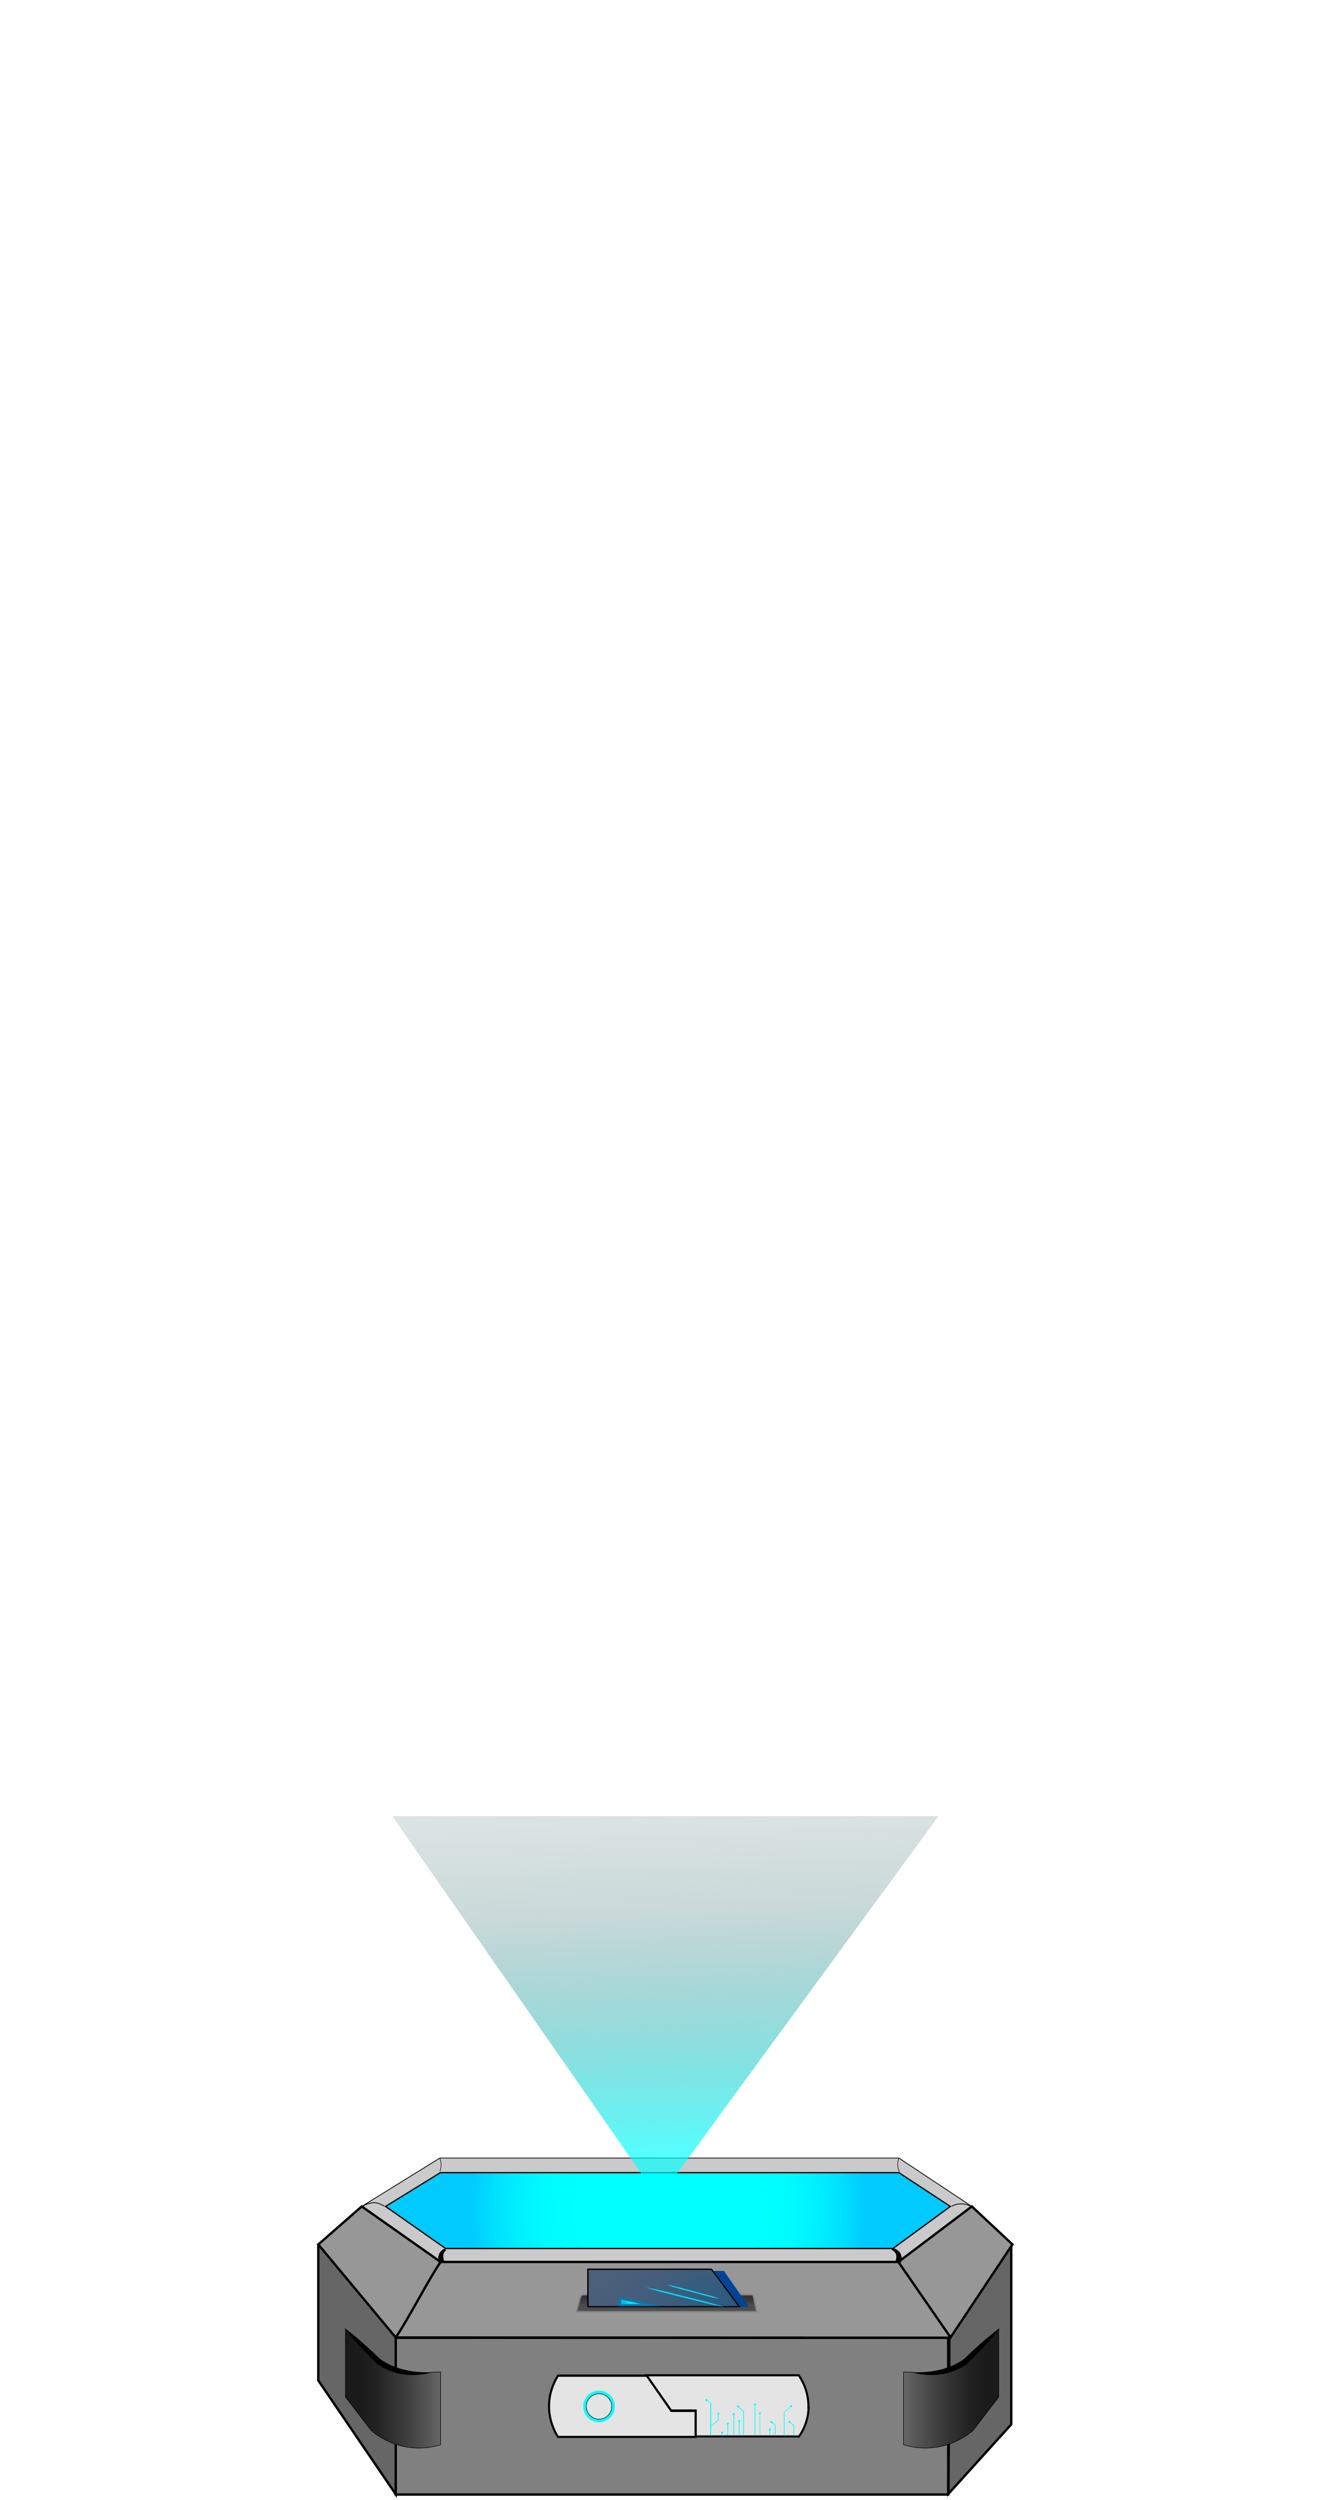 <svg width="257" height="479" viewBox="0 0 257 479" fill="none" xmlns="http://www.w3.org/2000/svg">
<path d="M181.723 447.955H75.841V478H181.723V447.955Z" fill="#808080" stroke="black" stroke-width="0.45" stroke-miterlimit="10"/>
<path d="M172.176 433.43H84.438L69.325 422.796L84.303 413.52H172.266L186.248 422.796L172.176 433.43Z" fill="#CACACA" stroke="black" stroke-width="0.15" stroke-miterlimit="10"/>
<path d="M61 430.082V456.145L75.842 477.955V447.91" fill="#666666"/>
<path d="M61 430.082V456.145L75.842 477.955V447.91" stroke="black" stroke-width="0.45" stroke-miterlimit="10"/>
<path d="M193.805 430.307V464.561L181.769 477.864L181.95 448.135" fill="#666666"/>
<path d="M193.805 430.307V464.561L181.769 477.864L181.95 448.135" stroke="black" stroke-width="0.45" stroke-miterlimit="10"/>
<path d="M123.987 455.149L128.647 461.846H133.308V466.824H106.928C106.385 465.964 104.982 463.475 105.254 460.082C105.435 457.729 106.385 456.009 106.928 455.104H123.942L123.987 455.149Z" fill="#666666" stroke="black" stroke-width="0.15" stroke-miterlimit="10"/>
<path d="M171.136 430.851H85.39L73.897 422.796L84.394 416.326H172.267L182.132 422.796L171.136 430.851Z" fill="url(#paint0_radial_476_2132)" stroke="black" stroke-width="0.25" stroke-miterlimit="10"/>
<path d="M61 430.081L69.326 422.796L84.439 433.43H172.176L186.249 422.796L194.032 430.081L182.131 447.955L75.842 447.909L61 430.081Z" fill="#979797" stroke="black" stroke-width="0.45" stroke-miterlimit="10"/>
<path d="M145.027 442.932H110.502L111.272 440.081C111.272 440.081 111.498 439.719 111.724 439.719H143.941C144.168 439.719 144.349 439.855 144.394 440.081L144.982 442.887L145.027 442.932Z" fill="url(#paint1_linear_476_2132)" stroke="#808080" stroke-width="0.25" stroke-miterlimit="10"/>
<path d="M84.438 433.43C82.085 436.869 78.194 444.471 75.841 447.91" stroke="black" stroke-width="0.45" stroke-miterlimit="10"/>
<path d="M172.176 433.43L182.085 447.774" stroke="black" stroke-width="0.45" stroke-miterlimit="10"/>
<path d="M123.624 455.33H124.212L128.872 462.027H133.578V466.688H132.9V462.434H128.465L123.624 455.33Z" fill="#4D4D4D"/>
<path d="M154.981 461.394C154.845 464.199 153.669 466.145 153.126 466.869H133.307V461.892H128.601L123.895 455.15H153.081C153.578 455.874 155.026 458.181 154.936 461.394H154.981Z" fill="#E4E4E4" stroke="black" stroke-width="0.4" stroke-miterlimit="10"/>
<path d="M119.235 462.751C120.21 462.751 121 461.961 121 460.987C121 460.012 120.21 459.222 119.235 459.222C118.26 459.222 117.47 460.012 117.47 460.987C117.47 461.961 118.26 462.751 119.235 462.751Z" fill="#666666" stroke="black" stroke-width="0.15" stroke-miterlimit="10"/>
<path d="M115.568 460.987C116.066 460.489 115.976 460.67 117.062 460.625C118.148 460.625 118.057 460.444 118.555 460.987C118.057 461.484 118.148 461.303 117.062 461.303C115.976 461.303 116.066 461.484 115.568 460.987Z" fill="black"/>
<path d="M114.393 457.91C114.393 458.634 114.303 458.407 113.488 459.267C112.629 460.082 112.855 460.127 112.131 460.172C112.131 459.448 112.221 459.629 113.036 458.815C113.896 458 113.669 457.955 114.393 457.91Z" fill="black"/>
<path d="M112.085 462.163C112.764 462.163 112.537 462.163 113.307 462.887C113.985 463.656 114.076 463.43 114.031 464.109C113.352 464.109 113.578 464.063 112.809 463.385C112.13 462.615 112.04 462.842 112.085 462.163Z" fill="black"/>
<path d="M172.267 413.52C172.177 413.792 172.041 414.199 172.041 414.742C172.041 415.421 172.267 415.918 172.403 416.19" stroke="black" stroke-width="0.1" stroke-miterlimit="10"/>
<path d="M84.303 413.52C84.393 413.792 84.529 414.244 84.529 414.787C84.529 415.375 84.393 415.828 84.303 416.099" stroke="black" stroke-width="0.1" stroke-miterlimit="10"/>
<path d="M69.506 422.796C69.778 422.57 70.502 422.163 71.678 422.072C72.402 422.027 73.353 422.57 73.669 422.751" fill="#CACACA"/>
<path d="M69.506 422.796C69.778 422.57 70.502 422.163 71.678 422.072C72.402 422.027 73.353 422.57 73.669 422.751" stroke="black" stroke-width="0.15" stroke-miterlimit="10"/>
<path d="M182.403 422.751C182.72 422.57 183.353 422.299 184.213 422.299C185.118 422.299 185.796 422.616 186.113 422.797" fill="#CACACA"/>
<path d="M182.403 422.751C182.72 422.57 183.353 422.299 184.213 422.299C185.118 422.299 185.796 422.616 186.113 422.797" stroke="black" stroke-width="0.15" stroke-miterlimit="10"/>
<path d="M171.633 433.158C171.995 432.344 171.768 431.529 170.863 431.122L171.044 430.76C171.497 430.851 172.13 431.122 172.492 431.665C172.854 432.253 172.854 432.842 172.718 433.52L171.633 433.158Z" fill="black"/>
<path d="M84.031 433.565C83.805 432.479 84.167 431.167 85.298 430.896L85.479 431.257C84.8 431.619 84.891 432.66 85.117 433.203L84.031 433.565Z" fill="black"/>
<path d="M84.438 454.516C84.438 454.516 82.99 454.516 82.719 454.561C80.954 455.149 75.208 455.783 71.226 451.439L66.203 446.371V459.312L71.135 465.737C72.131 466.552 74.031 467.955 76.837 468.679C80.321 469.538 83.171 468.86 84.438 468.452V454.47V454.516Z" fill="url(#paint2_linear_476_2132)" stroke="black" stroke-width="0.1" stroke-miterlimit="10"/>
<path d="M65.978 446.054C68.376 447.819 71.045 450.263 72.901 452.073C75.706 454.018 79.145 454.697 82.674 454.561C79.236 455.647 75.254 455.104 72.267 452.978C70.05 450.806 67.923 448.543 65.978 446.054Z" fill="black"/>
<path d="M173.172 454.516C173.172 454.516 174.62 454.516 174.891 454.561C176.656 455.149 182.403 455.783 186.385 451.439L191.407 446.371V459.312L186.475 465.737C185.48 466.552 183.579 467.955 180.774 468.679C177.29 469.538 174.439 468.86 173.172 468.452V454.47V454.516Z" fill="url(#paint3_linear_476_2132)" stroke="black" stroke-width="0.1" stroke-miterlimit="10"/>
<path d="M191.634 446.054C189.689 448.543 187.562 450.806 185.345 452.978C182.358 455.104 178.376 455.647 174.938 454.561C178.467 454.697 181.906 454.018 184.711 452.073C186.566 450.263 189.236 447.819 191.634 446.054Z" fill="black"/>
<path d="M123.851 455.421H107.109C106.702 456.145 105.661 457.909 105.525 460.127C105.299 463.294 106.521 465.375 107.064 466.552C115.706 466.507 124.439 466.597 133.082 466.552" stroke="#4D4D4D" stroke-width="0.1" stroke-miterlimit="10"/>
<path opacity="0.67" d="M75.162 348L126.248 421.258L179.868 348" fill="url(#paint4_linear_476_2132)"/>
<path d="M140.684 466.507V462.57H140.548V466.552C140.548 466.552 140.638 466.507 140.684 466.462V466.507Z" fill="#00FFFF"/>
<path d="M140.592 462.751C140.717 462.751 140.819 462.67 140.819 462.57C140.819 462.47 140.717 462.389 140.592 462.389C140.468 462.389 140.366 462.47 140.366 462.57C140.366 462.67 140.468 462.751 140.592 462.751Z" fill="#00FFFF"/>
<path d="M141.725 466.643V463.928H141.589V466.643H141.725Z" fill="#00FFFF"/>
<path d="M138.465 466.552V466.19H138.33V466.643C138.33 466.643 138.42 466.598 138.465 466.552Z" fill="#00FFFF"/>
<path d="M141.452 463.928C141.452 463.928 141.542 463.747 141.678 463.747C141.814 463.747 141.904 463.837 141.904 463.928C141.904 464.018 141.814 464.109 141.678 464.109C141.542 464.109 141.452 464.018 141.452 463.928Z" fill="#00FFFF"/>
<path d="M144.756 466.688V460.715H144.62V466.643C144.62 466.643 144.711 466.643 144.756 466.688Z" fill="#00FFFF"/>
<path d="M144.485 460.715C144.485 460.715 144.575 460.534 144.711 460.534C144.847 460.534 144.937 460.625 144.937 460.715C144.937 460.806 144.847 460.896 144.711 460.896C144.575 460.896 144.485 460.806 144.485 460.715Z" fill="#00FFFF"/>
<path d="M147.606 466.598V465.466H147.47V466.598C147.47 466.598 147.561 466.598 147.606 466.598Z" fill="#00FFFF"/>
<path d="M147.561 465.692C147.686 465.692 147.787 465.611 147.787 465.511C147.787 465.411 147.686 465.33 147.561 465.33C147.436 465.33 147.335 465.411 147.335 465.511C147.335 465.611 147.436 465.692 147.561 465.692Z" fill="#00FFFF"/>
<path d="M145.57 462.434L145.615 466.552L145.706 466.688L145.66 462.434H145.57Z" fill="#00FFFF"/>
<path d="M145.389 462.434C145.389 462.434 145.479 462.253 145.615 462.253C145.751 462.253 145.841 462.344 145.841 462.434C145.841 462.525 145.751 462.615 145.615 462.615C145.479 462.615 145.389 462.525 145.389 462.434Z" fill="#00FFFF"/>
<path d="M141.361 461.168L142.447 462.073V466.643C142.447 466.643 142.537 466.643 142.583 466.643V462.027L141.451 461.077L141.361 461.168Z" fill="#00FFFF"/>
<path d="M141.271 461.258C141.271 461.258 141.18 461.077 141.271 460.987C141.361 460.896 141.497 460.896 141.587 460.987C141.678 461.077 141.678 461.168 141.587 461.258C141.497 461.349 141.361 461.349 141.271 461.258Z" fill="#00FFFF"/>
<path d="M147.786 464.154L148.51 464.742V466.688C148.51 466.688 148.601 466.688 148.646 466.688V464.697L147.877 464.063L147.786 464.154Z" fill="#00FFFF"/>
<path d="M147.696 464.289C147.696 464.289 147.605 464.108 147.696 464.018C147.786 463.927 147.922 463.927 148.013 464.018C148.103 464.108 148.103 464.199 148.013 464.289C147.922 464.38 147.786 464.38 147.696 464.289Z" fill="#00FFFF"/>
<path d="M151.316 464.154L152.04 464.742V466.688C152.04 466.688 152.131 466.688 152.176 466.688V464.697L151.407 464.063L151.316 464.154Z" fill="#00FFFF"/>
<path d="M135.345 459.901L136.114 460.534V466.643C136.114 466.643 136.25 466.643 136.295 466.643V460.489L135.435 459.81L135.345 459.901Z" fill="#00FFFF"/>
<path d="M135.209 460.036C135.209 460.036 135.118 459.855 135.209 459.765C135.299 459.674 135.435 459.674 135.525 459.765C135.616 459.855 135.616 459.946 135.525 460.036C135.435 460.127 135.299 460.127 135.209 460.036Z" fill="#00FFFF"/>
<path d="M138.241 466.009C138.241 466.009 138.467 465.919 138.557 466.009C138.648 466.1 138.648 466.19 138.557 466.281C138.467 466.371 138.331 466.371 138.241 466.281C138.15 466.19 138.15 466.1 138.241 466.009Z" fill="#00FFFF"/>
<path d="M139.415 464.426V466.416L139.099 466.643C139.144 466.643 139.234 466.643 139.325 466.643L139.551 466.462V464.426H139.415Z" fill="#00FFFF"/>
<path d="M139.46 464.606C139.585 464.606 139.686 464.525 139.686 464.425C139.686 464.325 139.585 464.244 139.46 464.244C139.335 464.244 139.233 464.325 139.233 464.425C139.233 464.525 139.335 464.606 139.46 464.606Z" fill="#00FFFF"/>
<path d="M136.158 464.923L136.248 464.968L137.696 463.747V462.48H137.56V463.701L136.158 464.923Z" fill="#00FFFF"/>
<path d="M137.424 462.48C137.424 462.48 137.514 462.299 137.65 462.299C137.786 462.299 137.876 462.389 137.876 462.48C137.876 462.57 137.786 462.661 137.65 462.661C137.514 462.661 137.424 462.57 137.424 462.48Z" fill="#00FFFF"/>
<path d="M150.232 462.163V466.733C150.232 466.733 150.322 466.733 150.368 466.733V462.208L151.68 461.077H151.589L150.232 462.163Z" fill="#00FFFF"/>
<path d="M151.453 460.941C151.453 460.941 151.679 460.851 151.769 460.941C151.86 461.032 151.86 461.122 151.769 461.213C151.679 461.303 151.543 461.303 151.453 461.213C151.362 461.122 151.362 461.032 151.453 460.941Z" fill="#00FFFF"/>
<path d="M151.478 464.101C151.478 463.976 151.397 463.875 151.297 463.874C151.197 463.874 151.116 463.975 151.116 464.1C151.115 464.225 151.196 464.327 151.296 464.327C151.396 464.327 151.477 464.226 151.478 464.101Z" fill="#00FFFF" stroke="#B1B1B1" stroke-width="0.02" stroke-miterlimit="10"/>
<path d="M123.987 455.285L128.647 461.982H133.308V466.959H106.928C106.385 466.099 104.982 463.611 105.254 460.217C105.435 457.864 106.385 456.144 106.928 455.24H123.942L123.987 455.285Z" fill="#E4E4E4" stroke="black" stroke-width="0.4" stroke-miterlimit="10"/>
<path d="M114.802 464.153C116.476 464.153 117.833 462.796 117.833 461.122C117.833 459.447 116.476 458.09 114.802 458.09C113.127 458.09 111.77 459.447 111.77 461.122C111.77 462.796 113.127 464.153 114.802 464.153Z" fill="#00FFFF" stroke="#CACACA" stroke-width="0.05" stroke-miterlimit="10"/>
<path d="M114.802 463.565C116.151 463.565 117.245 462.471 117.245 461.122C117.245 459.772 116.151 458.678 114.802 458.678C113.452 458.678 112.358 459.772 112.358 461.122C112.358 462.471 113.452 463.565 114.802 463.565Z" fill="#E4E4E4" stroke="#1A1A1A" stroke-width="0.1" stroke-miterlimit="10"/>
<path opacity="0.65" d="M114.802 463.475C116.101 463.475 117.155 462.421 117.155 461.122C117.155 459.822 116.101 458.769 114.802 458.769C113.502 458.769 112.449 459.822 112.449 461.122C112.449 462.421 113.502 463.475 114.802 463.475Z" stroke="#666666" stroke-width="0.05" stroke-miterlimit="10"/>
<path d="M141.678 442.027H143.534L138.737 435.149H136.52H135.57L140.728 442.027H141.678Z" fill="#004497"/>
<path d="M141.68 442.027L136.521 435.15L136.295 434.833H112.63V442.027H141.68Z" fill="url(#paint5_linear_476_2132)"/>
<path d="M141.906 442.118H112.539V434.697H136.385L136.657 435.059L141.951 442.118H141.906ZM112.765 441.891H141.453L136.295 434.968H112.811V441.891H112.765Z" fill="black"/>
<g opacity="0.84">
<path d="M124.756 441.71H118.783V440.443L124.756 441.71Z" fill="url(#paint6_radial_476_2132)"/>
<path d="M126.702 441.891H118.558V440.172L126.702 441.891ZM119.055 441.484H122.856L119.055 440.67V441.484Z" fill="#007CBC"/>
</g>
<path d="M138.647 442.028C136.566 441.711 133.308 440.806 131.227 440.308C129.145 439.765 125.887 439.041 123.851 438.317C125.933 438.634 129.19 439.539 131.272 440.037C133.353 440.58 136.611 441.304 138.647 442.028Z" fill="#00EFFF"/>
<path d="M138.602 442.027L123.851 438.317V438.272L138.647 441.982L138.602 442.027Z" fill="#0091FF"/>
<path d="M137.923 440.489C136.43 440.308 134.303 439.629 132.855 439.267C131.407 438.86 129.19 438.362 127.833 437.819C129.28 438 131.498 438.679 132.9 439.041C134.348 439.448 136.566 439.946 137.923 440.489Z" fill="#00DFFF"/>
<defs>
<radialGradient id="paint0_radial_476_2132" cx="0" cy="0" r="1" gradientUnits="userSpaceOnUse" gradientTransform="translate(128.014 423.611) scale(38.597 38.597)">
<stop offset="0.45" stop-color="#00FFFF"/>
<stop offset="0.61" stop-color="#00FBFF"/>
<stop offset="0.75" stop-color="#00F0FF"/>
<stop offset="0.88" stop-color="#00DEFF"/>
<stop offset="0.99" stop-color="#00CAFF"/>
</radialGradient>
<linearGradient id="paint1_linear_476_2132" x1="127.788" y1="439.81" x2="127.788" y2="442.57" gradientUnits="userSpaceOnUse">
<stop offset="0.14" stop-color="#333333"/>
<stop offset="0.39" stop-color="#3B3B3B"/>
<stop offset="0.7" stop-color="#4D4D4D"/>
</linearGradient>
<linearGradient id="paint2_linear_476_2132" x1="66.203" y1="457.774" x2="84.438" y2="457.774" gradientUnits="userSpaceOnUse">
<stop offset="0.14" stop-color="#1A1A1A"/>
<stop offset="0.32" stop-color="#222222"/>
<stop offset="0.59" stop-color="#393939"/>
<stop offset="0.94" stop-color="#5E5E5E"/>
<stop offset="1" stop-color="#666666"/>
</linearGradient>
<linearGradient id="paint3_linear_476_2132" x1="191.452" y1="457.774" x2="173.217" y2="457.774" gradientUnits="userSpaceOnUse">
<stop offset="0.14" stop-color="#1A1A1A"/>
<stop offset="0.32" stop-color="#222222"/>
<stop offset="0.59" stop-color="#393939"/>
<stop offset="0.94" stop-color="#5E5E5E"/>
<stop offset="1" stop-color="#666666"/>
</linearGradient>
<linearGradient id="paint4_linear_476_2132" x1="126.339" y1="320.262" x2="130.32" y2="413.068" gradientUnits="userSpaceOnUse">
<stop stop-color="#333838" stop-opacity="0.06"/>
<stop offset="0.5" stop-color="#276A6A" stop-opacity="0.378"/>
<stop offset="1" stop-color="#00FFFF"/>
</linearGradient>
<linearGradient id="paint5_linear_476_2132" x1="119.643" y1="432.389" x2="146.34" y2="465.783" gradientUnits="userSpaceOnUse">
<stop stop-color="#4D607A"/>
<stop offset="0.17" stop-color="#455E7B"/>
<stop offset="0.41" stop-color="#305B7F"/>
<stop offset="0.72" stop-color="#0E5785"/>
<stop offset="0.82" stop-color="#005588"/>
</linearGradient>
<radialGradient id="paint6_radial_476_2132" cx="0" cy="0" r="1" gradientUnits="userSpaceOnUse" gradientTransform="translate(121.77 441.467) scale(2.172 1.803)">
<stop offset="0.45" stop-color="#00FFFF"/>
<stop offset="0.61" stop-color="#00FBFF"/>
<stop offset="0.75" stop-color="#00F0FF"/>
<stop offset="0.89" stop-color="#00DEFF"/>
<stop offset="1" stop-color="#00CAFF"/>
</radialGradient>
</defs>
</svg>

